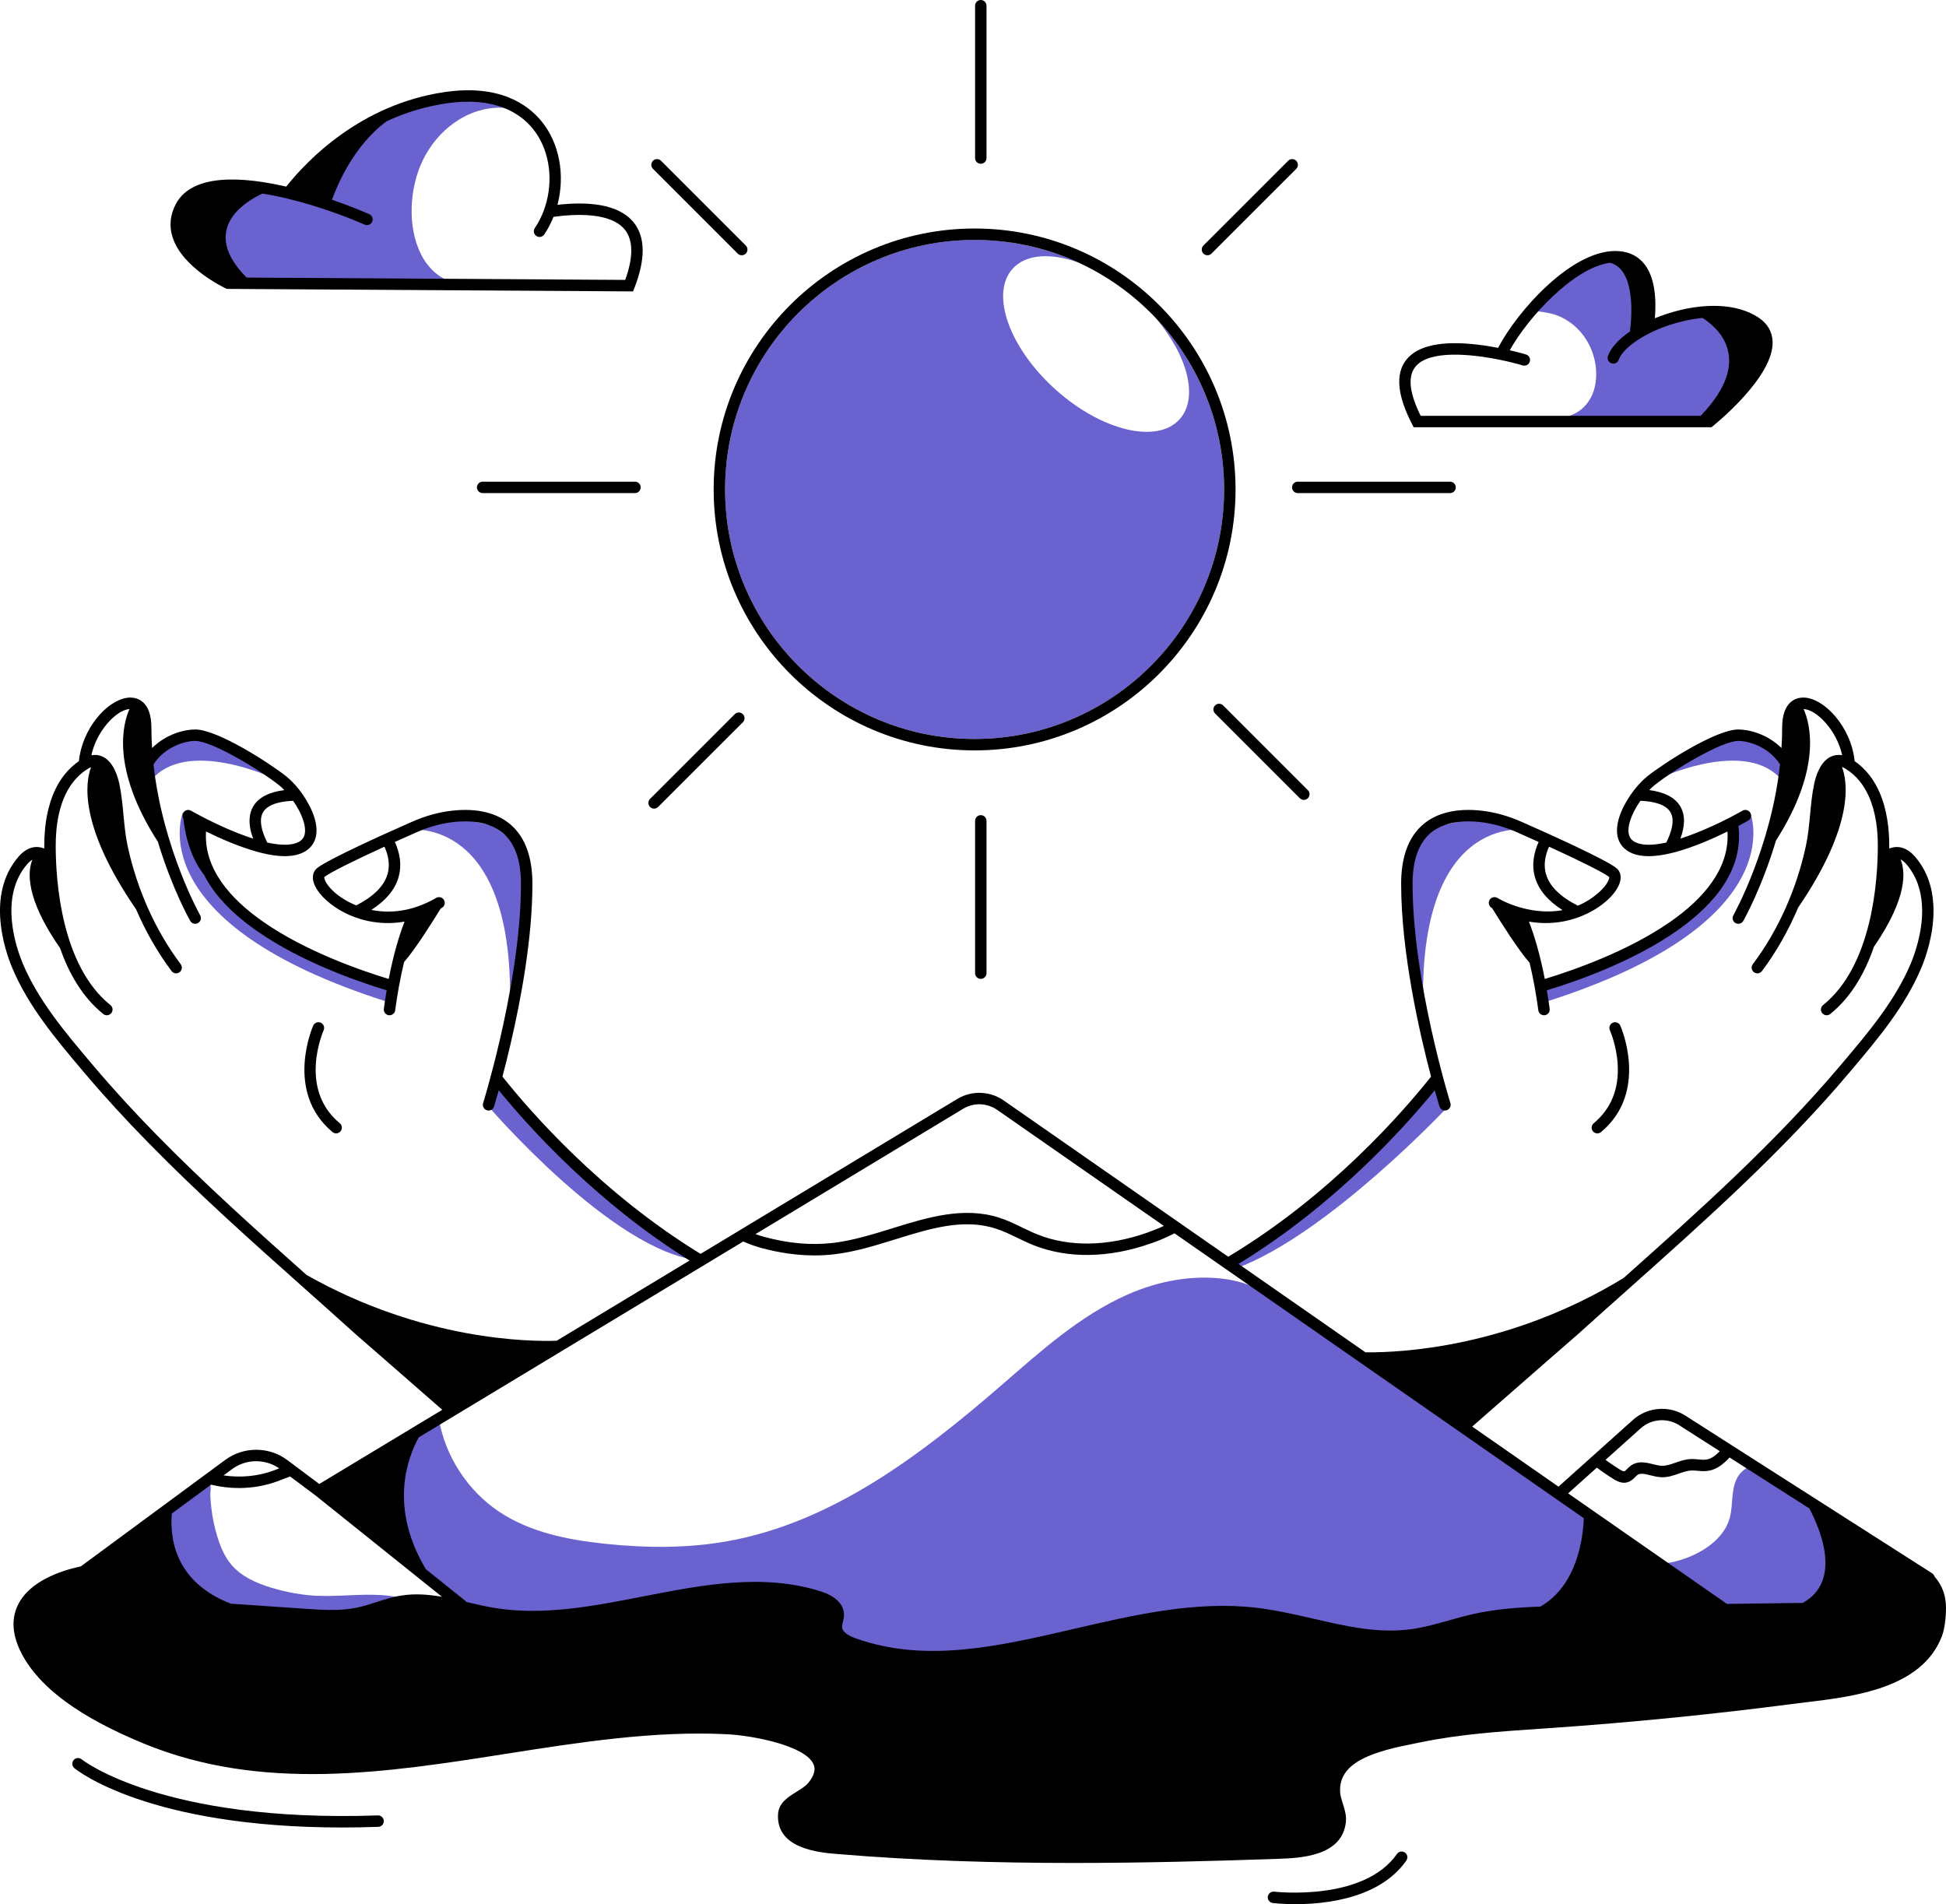 <?xml version="1.0" encoding="UTF-8"?>
<svg id="Layer_2" data-name="Layer 2" xmlns="http://www.w3.org/2000/svg" viewBox="0 0 510.73 499.74">
  <g id="Layer_3" data-name="Layer 3">
    <path class="cls-1" style="fill:#6962cf;" d="M60.08,71.65c.35,.56,.74,1.12,1.3,1.45,.56,.33,1.23,.41,1.88,.47,2.62,.24,5.25,.33,7.88,.41,5.01,.15,10.03,.25,15.04,.3,5.62,.06,11.24,.08,16.86,.07,2.81,0,5.63-.05,8.44-.04,1.28,0,2.56-.02,3.84-.03,1.2-.02,2.85-.34,4-.05-.91-.23-1.8-.57-2.63-1-2.23-1.15-4.05-2.92-5.38-5.05-4.34-6.97-4.05-17.18-1.04-24.56,3.3-8.09,10.68-14.68,19.63-15.32,1.09-.08,2.17,0,3.27,0,.5,0,1.98-.33,2.38,.08-2.76-2.82-6.87-3.81-10.81-3.82-11.93-.04-23.83,4.21-33.05,11.8-.73,.6-1.46,1.24-1.93,2.06-.49,.84-.68,1.82-1.01,2.73-1.16,3.12-3.96,5.29-6.62,7.29-1.15,.86-2.34,1.74-3.74,2.05-1.54,.34-3.13-.05-4.68-.34-5.82-1.09-12.29-.63-16.99,2.99-.72,.55-1.41,1.21-1.75,2.05-.51,1.27-.14,2.7,.24,4.01,1.23,4.3,2.49,8.67,4.87,12.46Z"/>
    <path class="cls-1" style="fill:#6962cf;" d="M407.63,82.43c2.73,.81,5.08,2.37,6.92,4.39,3.2,3.52,4.85,8.46,4.25,13.34-.43,3.5-2.24,6.7-5.43,8.35-2.35,1.21-5.08,1.54-7.71,1.33,10.46,1.58,21.06,.07,31.57,.52,3.1,.13,6.28,.42,9.23-.55,3.32-1.1,5.99-3.76,7.62-6.86,1.63-3.1,2.32-6.61,2.59-10.11,.15-2.04,.17-4.12-.4-6.08-.3-1.04-.77-2.05-1.52-2.83-1.17-1.21-2.89-1.72-4.56-1.86-6.41-.55-12.34,3.6-18.76,4.08-.17-3.3-.72-6.58-1.64-9.75-.68-2.36-1.64-4.77-3.54-6.32-2.69-2.2-6.69-2.12-9.86-.72-3.18,1.4-5.72,3.89-8.18,6.34-1.09,1.08-2.17,2.16-3.26,3.23-.73,.72-2.68,2.07-2.88,3.04,.17-.78,4.98,.29,5.57,.47Z"/>
    <path class="cls-1" style="fill:#6962cf;" d="M411.98,394.61c-14.74-11.41-29.81-22.38-45.19-32.9-7.69-5.26-15.46-10.41-23.3-15.44-7.05-4.52-13.16-9.34-21.7-10.56-8.74-1.25-17.83,.49-25.86,4.04-12.5,5.53-22.82,14.89-33.15,23.84-21.07,18.25-44.33,35.95-71.77,40.88-10.67,1.92-21.62,1.81-32.39,.67-9.68-1.03-19.57-3.01-27.66-8.42-8.25-5.52-14.09-14.51-15.78-24.29-9.92,1.04-16.27,12.38-14.92,22.26,1.34,9.88,8.3,18.09,15.95,24.48,20.43,17.06,48.1,25.15,74.5,21.76,3.88-.5,7.75-1.23,11.67-1.27,5.26-.05,10.43,1.15,15.58,2.18,28.42,5.67,57.87,6.19,86.47,1.5,25.77-4.22,51.06-12.63,77.17-12.74,9.8-.04,20.8,.7,28.07-5.87,5.61-5.07,7.29-13.23,7.27-20.79,0-1.62-.08-3.29-.74-4.77-.85-1.92-2.57-3.29-4.23-4.57Z"/>
    <path class="cls-1" style="fill:#6962cf;" d="M83.43,418.83c-4.09-.18-8.15-.93-12.08-2.1-3.98-1.19-7.97-2.93-10.65-6.1-1.74-2.06-2.81-4.61-3.61-7.19-.76-2.45-1.3-4.97-1.61-7.52-.14-1.13-.23-2.26-.28-3.4-.03-.81,.28-2.38-.08-3.1-.81-1.59-3.34,.63-4.16,1.22-3.16,2.27-5.88,5.15-7.94,8.45-1.91,3.06-3.28,6.56-3.28,10.17,0,1.65,.28,3.29,.59,4.91,.22,1.14,.45,2.29,1.02,3.3,.93,1.67,2.64,2.73,4.05,4.03,1.46,1.35,2.64,3,4.22,4.21,1.82,1.39,4.05,2.11,6.26,2.7,4.81,1.29,9.75,2.1,14.73,2.4,6.93,.43,13.98-.13,20.59-2.29,2.86-.93,5.62-2.16,8.37-3.38,3.25-1.44,6.5-2.89,9.75-4.33-7.88-3.76-17.16-1.63-25.88-2Z"/>
    <path class="cls-1" style="fill:#6962cf;" d="M481.11,402.82c-.46-1.9-1.12-3.8-2.33-5.35-1.04-1.33-2.43-2.33-3.8-3.31-2.81-2.01-5.62-4.02-8.43-6.03-1.05-.75-2.09-1.5-3.17-2.2-.73-.47-1.56-1.14-2.45-1.25-1.87-.22-3.83,1.27-4.76,2.76-.99,1.6-1.31,3.53-1.49,5.41-.17,1.88-.22,3.79-.73,5.6-1.3,4.58-5.42,7.84-9.76,9.79-4.05,1.81-8.64,2.75-12.95,1.71,1.83,1.46,3.66,2.93,5.49,4.39,1.57,1.25,3.14,2.51,4.86,3.55,1.88,1.13,3.91,1.99,5.93,2.84,3.22,1.36,6.49,2.72,9.96,3.18,2.7,.35,5.43,.14,8.14-.08,2.73-.22,5.46-.43,8.19-.65,1.63-.13,3.35-.29,4.71-1.2,1.92-1.29,2.66-3.73,3.03-6.01,.71-4.35,.59-8.85-.45-13.14Z"/>
    <path class="cls-1" style="fill:#6962cf;" d="M255.79,193.94c36.1,0,65.48-29.38,65.48-65.49,0-17.39-6.83-33.21-17.93-44.95,8.4,9.89,11.28,20.96,6.25,26.53-5.91,6.57-20.52,3.05-32.63-7.86s-17.12-25.07-11.21-31.63c3.47-3.85,9.94-4.23,17.14-1.68-8.27-3.77-17.44-5.9-27.1-5.9-36.11,0-65.49,29.37-65.49,65.48s29.38,65.49,65.49,65.49Z"/>
    <path class="cls-1" style="fill:#6962cf;" d="M444.67,197.79l-4,2-4,4s22-10,31,1l1.16-5.16-4.16-2.84-7-3-7,1-6,3Z"/>
    <path class="cls-1" style="fill:#6962cf;" d="M400.67,217.79l-8-2-6-1-9,2-5,4-3,7.14v17.86l4,23c-3-56,27-51,27-51Z"/>
    <path class="cls-1" style="fill:#6962cf;" d="M70.67,203.79l-4-4-4-2-6-3-7-1-7,3-4.16,2.84,1.16,5.16c9-11,31-1,31-1Z"/>
    <path class="cls-1" style="fill:#6962cf;" d="M129.67,216.79l-9-2-6,1-8,2s30-5,27,51l4-23v-17.86l-3-7.14-5-4Z"/>
    <path class="cls-1" style="fill:#6962cf;" d="M127.67,289.79s33.31,39.03,56,41c0,0-23-16-28-20.5s-26-26.5-26-26.5l-2,6Z"/>
    <path class="cls-1" style="fill:#6962cf;" d="M379.67,290.79l-3-7s-8,8-17,18-36,29-36,29l1,2c24-9,55-42,55-42Z"/>
    <path class="cls-1" style="fill:#6962cf;" d="M454.67,219.79l-2.62,10.16-2.97,6.44-8.18,5.4-12.23,8-10.95,5.66-13.05,3.34,.74,4.22c65.74-20.78,53.95-49.7,53.95-49.7l-4.69,3.48v3Z"/>
    <path class="cls-1" style="fill:#6962cf;" d="M47.98,213.31s-11.79,28.91,53.95,49.7l.74-4.22-13.05-3.34-10.95-5.66-12.23-8-8.18-5.4-2.97-6.44-2.62-10.16v-3l-4.69-3.48Z"/>
    <g>
      <path d="M507.71,413.73c-.11-.33-.31-.62-.62-.82l-1.67-1.07-50.96-32.56s-.05-.03-.08-.05l-12.07-7.71c-2.16-1.38-4.66-1.95-7.1-1.73-2.4,.2-4.73,1.16-6.61,2.83l-19.57,17.55-22.65-15.77c13.38-11.74,27.69-24.19,27.86-24.34,4.4-3.98,8.85-7.94,13.3-11.9,19.8-17.65,40.27-35.89,57.72-56.54l.47-.56c7.03-8.32,14.3-16.92,18.56-27.14,1.03-2.46,3.16-8.36,3.16-14.83,0-.59-.01-1.18-.05-1.77-.25-4.28-1.54-8.69-4.76-12.44-1.37-1.59-2.86-2.45-4.43-2.57-.79-.06-1.58,.07-2.38,.38,0-.23,0-.47,.01-.68,0-4.37-.57-9.56-2.6-14.15-1.38-3.14-3.45-5.99-6.49-8.1-.9-9.01-8.07-16.69-13.49-16.69-.06,0-.11,.01-.17,.01-1.61,.04-5.36,.91-5.36,7.87,0,1.77-.07,3.56-.18,5.37-3.8-3.76-8.65-4.87-11.32-4.87-5.91,0-19.7,8.94-23.94,12.33-1.06,.86-2.2,2.04-3.26,3.37l-.47,.61c-1.33,1.77-5.52,7.92-3.76,12.66,.53,1.42,1.84,3.27,5.1,4,.84,.18,1.77,.28,2.79,.28,1.75,0,3.76-.27,6.01-.82l1.15-.29h0c4.72-1.3,9.66-3.46,13.53-5.36,.6,9.66-6.22,17.6-15.15,23.79-11.02,7.64-25.26,12.62-32.8,14.91-1.31-6.76-2.84-11.66-4.15-15.05,2.97,.51,5.79,.47,8.38,.06,.33-.05,.66-.11,.98-.18,6.47-1.31,11.4-4.95,13.51-8.15,1.91-2.88,1.24-4.91-.02-5.86-3.18-2.38-16.91-8.59-24.8-12.07-3.51-1.55-7.05-2.53-10.54-2.92-6.56-.73-11.94,.59-15.54,3.82-3.66,3.28-5.52,8.45-5.52,15.37,0,18.17,4.89,39.41,7.85,50.61-7.4,9.32-26.45,31.22-53.23,47.27l-58.94-41.02c-1.47-1.02-3.11-1.65-4.81-1.88-2.5-.37-5.11,.13-7.36,1.49l-56.97,34.38s-.05,.03-.08,.05l-10.32,6.23c-26.22-16.04-44.78-37.43-52-46.53,.65-2.45,1.39-5.39,2.15-8.67,2.73-11.69,5.71-27.74,5.71-41.93,0-6.92-1.86-12.09-5.53-15.37-3.6-3.23-8.97-4.55-15.53-3.82-3.49,.39-7.04,1.37-10.54,2.92-7.9,3.48-21.63,9.69-24.8,12.07-1.26,.95-1.93,2.98-.03,5.86,3.05,4.61,11.96,10.15,22.87,8.27-1.31,3.39-2.84,8.29-4.15,15.05-7.54-2.29-21.78-7.27-32.8-14.91-8.93-6.19-15.75-14.13-15.15-23.79,3.88,1.9,8.82,4.06,13.54,5.35l1.14,.3c2.25,.55,4.26,.82,6.01,.82,.22,0,.44,0,.66-.02,.76-.03,1.47-.12,2.13-.26,3.26-.73,4.57-2.58,5.1-4,1.76-4.74-2.43-10.89-3.75-12.66l-.46-.61h-.01c-1.06-1.33-2.2-2.51-3.27-3.37-4.24-3.39-18.03-12.33-23.93-12.33-2.68,0-7.53,1.11-11.32,4.87-.12-1.81-.18-3.61-.18-5.37,0-6.96-3.75-7.83-5.37-7.87-.05,0-.11-.01-.16-.01-.31,0-.62,.03-.94,.08-5.28,.8-11.71,8.11-12.55,16.61-4.38,3.04-6.75,7.61-7.95,12.36-.09,.32-.16,.63-.23,.95-.69,3.07-.91,6.17-.91,8.94v.68c-.79-.31-1.58-.44-2.37-.38-1.57,.12-3.06,.98-4.43,2.57-8.6,10.01-3.44,24.75-1.65,29.04,4.26,10.22,11.53,18.82,18.56,27.14l.47,.56c5.33,6.3,10.93,12.38,16.73,18.28,13.15,13.45,27.24,26,41,38.26,4.45,3.96,8.89,7.92,13.32,11.92,0,0,11,9.57,22.82,19.92l-32.27,19.47-8.4-6.28c-4.77-3.58-11.46-3.6-16.25-.06l-37.96,27.98c-.1,.02-.21,.04-.31,.06-4.8,1.05-13.29,3.78-16.28,10.26-1.73,3.75-1.33,8.06,1.21,12.8,4.72,8.82,15.17,16.47,31.94,23.37,30.97,12.74,63.57,7.63,95.09,2.68,19.11-3,38.87-6.1,57.96-5.13,6.82,.34,20.49,2.98,22.68,7.82,.24,.51,.94,2.06-1.26,4.84-.74,.94-1.98,1.7-3.18,2.45-2.21,1.36-4.71,2.91-4.85,5.96-.43,9.04,10.84,9.98,15.65,10.37,20.66,1.73,41.47,2.34,61.96,2.34,18.2,0,36.15-.48,53.52-1.08,5.89-.21,16.83-.6,17.9-9.56,.21-1.8-.3-3.41-.8-4.96-.33-1.05-.65-2.04-.7-3-.49-8.11,9.35-10.74,19.46-12.73,.65-.13,1.27-.25,1.85-.37,10.17-2.1,20.75-2.81,30.99-3.51l3-.2c21.03-1.46,42.27-3.57,63.12-6.28,1.13-.15,2.32-.29,3.56-.44,12.93-1.55,30.64-3.68,35.93-17.31,1.05-2.72,1.1-6.76,1.1-7.54,0-3.2-.97-5.84-3.02-8.22Zm-77.11-38.87c1.37-1.23,3.08-1.94,4.84-2.1,1.8-.16,3.65,.26,5.25,1.28l10.67,6.82c-1.07,1.1-2.22,2.01-3.53,2.2-.62,.09-1.32,.02-2.06-.04-.68-.06-1.38-.13-2.12-.09-1.44,.08-2.73,.53-3.99,.97-1.24,.43-2.42,.83-3.55,.79-.68-.03-1.44-.22-2.24-.41-1.86-.46-3.96-.98-5.84,.36-.4,.28-.72,.61-1,.89-.25,.26-.54,.55-.71,.6-.14,.04-.47-.02-1.27-.51-1.26-.77-2.48-1.61-3.68-2.48l9.23-8.28Zm6.72-153.74c-2.8,.62-5.08,.75-6.77,.37-1.58-.35-2.54-1.04-2.94-2.12-.75-2.02,.42-5.65,2.91-9.2,2.62,.09,6.48,.64,7.88,2.97,1.28,2.13,.2,5.41-1.08,7.98Zm-30.76,1.09c8.44,3.86,14.15,6.73,15.77,7.94,.11,.25-.22,1.8-2.55,3.92-1.8,1.63-3.72,2.81-5.68,3.62-4.53-2.29-7.34-5.01-8.3-8.11-.85-2.7-.17-5.34,.76-7.37Zm-30.01,63.93c.74,2.64,1.22,4.19,1.24,4.26,.21,.64,.8,1.05,1.44,1.05,.14,0,.3-.02,.44-.07,.79-.24,1.24-1.08,.99-1.87-.1-.32-9.93-32.08-9.93-57.56,0-6.03,1.52-10.45,4.52-13.14,3.73-3.33,9.24-3.51,13.2-3.07,3.19,.36,6.44,1.26,9.67,2.68,2,.89,3.9,1.73,5.7,2.55-1.16,2.55-2,5.93-.89,9.5,1,3.21,3.42,6.01,7.17,8.39-.31,.06-.62,.11-.92,.15-6.38,.86-12.58-1.26-16.2-3.36-.72-.41-1.64-.17-2.05,.55-.12,.2-.18,.42-.19,.63l-.07-.04s.03,.04,.06,.11c-.02,.53,.25,1.07,.74,1.35,.04,.03,.09,.05,.13,.07,2.04,3.32,6.96,11.15,9.83,14.32,.47,1.94,.93,4.09,1.36,6.47,.33,1.86,.65,3.89,.95,6.05,.1,.75,.75,1.29,1.48,1.29,.07,0,.14,0,.21-.01,.82-.11,1.4-.87,1.28-1.69-.23-1.7-.48-3.32-.74-4.85,7.72-2.33,22.72-7.55,34.36-15.78,9.84-6.95,17.29-16.04,15.93-27.36,1.57-.82,2.52-1.37,2.56-1.4,.72-.42,.96-1.34,.54-2.05-.41-.72-1.33-.96-2.05-.54-.01,0-1.31,.76-3.37,1.82-2.85,1.47-7.92,3.9-12.92,5.5,1.27-3.44,1.27-6.3-.05-8.5-1.38-2.31-4.18-3.74-8.13-4.23,.45-.47,.9-.89,1.32-1.24,5.13-4.1,17.68-11.67,22.07-11.67,2.42,0,7.74,1.31,10.94,6.14-2.39,21.95-12.15,39.45-12.25,39.63-.41,.72-.15,1.63,.57,2.04,.23,.13,.49,.19,.74,.19,.52,0,1.03-.27,1.3-.76,.28-.5,4.89-8.75,8.58-21.09,12.2-19.12,8.92-30.79,7.25-34.51,3.3,.11,8.67,5.43,10.12,12.12-1.18-.21-2.13,0-2.82,.3-2.9,1.25-4.1,5.12-4.55,7.31-.56,2.68-.81,5.42-1.06,8.07-.25,2.69-.52,5.47-1.09,8.12-2.49,11.49-7.31,22.22-13.93,31.04-.5,.66-.37,1.61,.3,2.1,.66,.5,1.6,.37,2.1-.3,3.77-5.02,6.95-10.65,9.5-16.66,14.86-21.78,12.96-33.1,11.49-36.9,.28,.1,.6,.25,.96,.47,2.84,1.75,4.77,4.3,6.06,7.15,1.89,4.17,2.4,9.02,2.4,13.09-.02,9.1-1.44,31.38-14.37,41.78-.65,.52-.75,1.47-.23,2.11,.3,.37,.73,.56,1.17,.56,.33,0,.66-.11,.94-.33,5.58-4.49,9.16-10.92,11.46-17.63,9.01-13.11,8.24-20,6.99-22.93,.51,.25,1.03,.66,1.56,1.28,2.71,3.16,3.82,6.93,4.06,10.64,.03,.53,.05,1.06,.05,1.58,0,5.92-1.99,11.43-2.94,13.7-4.09,9.8-11.21,18.22-18.09,26.36l-.48,.56c-17.13,20.29-37.3,38.31-56.85,55.73-29.96,18.25-58.39,19.61-67.74,19.5l-33.33-23.2c25.08-15.31,43.3-35.5,51.51-45.57Zm-123.75,4.84c1.66-1,3.59-1.36,5.44-1.08,1.21,.19,2.4,.64,3.45,1.37l43.76,30.46c-.68,.32-1.36,.62-2.06,.9-.77,.31-1.54,.6-2.32,.88-10.31,3.63-20.44,3.81-28.75,.48-1.35-.54-2.71-1.2-4.02-1.83-1.93-.93-3.92-1.9-6.04-2.58-9.4-3.01-18.95-.05-28.18,2.82-5.05,1.56-10.26,3.18-15.37,3.79-5.74,.68-11.87,.15-18.21-1.6-.78-.21-1.51-.45-2.22-.7l54.52-32.91Zm-165.13-56.91c-2.33-2.12-2.66-3.67-2.54-3.92,1.62-1.21,7.32-4.07,15.77-7.94,.92,2.03,1.6,4.67,.76,7.37-.96,3.07-3.72,5.77-8.17,8.04-2.47-1-4.46-2.32-5.82-3.55Zm-10.74-23.9c2.49,3.55,3.66,7.18,2.91,9.2-.4,1.08-1.36,1.77-2.94,2.12-.47,.1-1,.17-1.56,.2-1.42,.06-3.12-.12-5.09-.54l-.12-.03c-.92-1.86-1.74-4.09-1.64-5.99,.04-.73,.21-1.4,.56-1.99,1.4-2.33,5.26-2.88,7.88-2.97Zm3.53,124.44c-13.25-11.8-26.76-23.9-39.39-36.79-5.74-5.87-11.3-11.9-16.57-18.14l-.48-.56c-6.88-8.14-14-16.56-18.09-26.36-1.61-3.88-6.31-17.22,1.17-25.92,.48-.56,.94-.95,1.4-1.21-1.24,3.01-1.92,9.99,7.27,23.21,2.3,6.59,5.85,12.87,11.33,17.28,.28,.22,.61,.33,.94,.33,.44,0,.88-.19,1.17-.56,.52-.64,.42-1.59-.23-2.11-12.93-10.4-14.35-32.68-14.36-41.78,0-2.58,.2-5.48,.83-8.32,.06-.29,.13-.59,.21-.88,1.12-4.37,3.32-8.52,7.42-11.04,.3-.19,.57-.31,.82-.41-1.48,3.88-3.3,15.33,11.81,37.28,2.52,5.85,5.64,11.32,9.32,16.22,.5,.67,1.44,.8,2.1,.3,.66-.49,.79-1.44,.3-2.1-6.63-8.82-11.44-19.55-13.94-31.04-.57-2.65-.83-5.43-1.08-8.12-.25-2.65-.51-5.39-1.07-8.07-.45-2.19-1.65-6.06-4.55-7.31-.68-.3-1.64-.51-2.81-.29,1.39-6.41,6.36-11.59,9.68-12.1,.11,0,.22-.02,.32-.03-1.68,3.73-4.98,15.51,7.45,34.82,3.68,12.17,8.21,20.28,8.49,20.78,.28,.49,.79,.76,1.31,.76,.25,0,.5-.06,.73-.19,.73-.41,.98-1.32,.57-2.05-.1-.17-9.85-17.64-12.25-39.62,3.2-4.83,8.52-6.14,10.95-6.14,4.39,0,16.94,7.57,22.06,11.67,.43,.35,.88,.77,1.33,1.24-3.95,.49-6.75,1.92-8.14,4.23-.61,1.01-.93,2.15-.98,3.43-.07,1.51,.24,3.2,.93,5.07-5-1.6-10.06-4.03-12.92-5.5-2.05-1.06-3.35-1.82-3.37-1.82-.72-.42-1.63-.18-2.05,.54-.3,.5-.25,1.11,.05,1.57,.19,2.07,1.16,9.39,5.4,14.69,2.83,5.61,7.78,10.45,13.58,14.55,.15,.11,.31,.22,.46,.31,11.57,8.06,26.28,13.17,33.9,15.47-.26,1.51-.5,3.14-.74,4.85-.11,.82,.46,1.58,1.28,1.69,.07,.01,.14,.01,.21,.01,.74,0,1.38-.54,1.48-1.29,.3-2.18,.62-4.22,.95-6.05,.44-2.45,.92-4.65,1.4-6.64,2.87-3.24,7.59-10.75,9.62-14.06,.1-.05,.2-.1,.3-.16,.72-.41,.96-1.33,.54-2.05-.41-.72-1.33-.96-2.05-.55-6.34,3.68-12.23,4.12-17.02,3.15,3.69-2.36,6.08-5.15,7.07-8.32,1.11-3.58,.28-6.96-.89-9.51,1.81-.82,3.7-1.66,5.71-2.55,3.22-1.42,6.47-2.32,9.66-2.68,3.96-.44,9.48-.26,13.2,3.07,3.01,2.69,4.53,7.11,4.53,13.14,0,13.93-2.94,29.74-5.62,41.26-2.23,9.55-4.27,16.16-4.32,16.3-.24,.79,.2,1.63,.99,1.87,.15,.05,.3,.07,.45,.07,.64,0,1.23-.41,1.43-1.05,.02-.07,.5-1.62,1.24-4.27,8,9.82,25.67,29.45,50.08,44.69l-34.88,21.05c-6.84,.25-35.06,.05-65.64-17.26Zm-19.53,50.94c3.64-2.69,8.65-2.74,12.35-.18-.02,.01-.03,.01-.05,.02-.5,.19-1,.39-1.5,.57-4.06,1.49-8.6,1.91-13.07,1.26l2.27-1.67Zm44.3,33.21c-2.26,.36-4.42,1.06-6.5,1.73-1.75,.56-3.41,1.09-5.11,1.44-4.4,.91-9.07,.59-13.59,.28l-19.44-1.33c-15.05-5.77-16.02-17.77-15.49-23.66l10.27-7.57c2.41,.57,4.86,.88,7.3,.88,3.48,0,6.92-.59,10.09-1.75,.52-.19,1.04-.39,1.57-.6,.6-.24,1.21-.47,1.82-.68l6.62,4.95,33.23,26.62c-3.55-.61-7.15-.9-10.77-.31Zm299.03,2.89c-5.93,.2-11.89,.66-17.71,1.97-2.12,.48-4.23,1.07-6.27,1.65-3.29,.92-6.7,1.88-10.09,2.33-8.51,1.13-16.83-.78-25.64-2.81-4.82-1.11-9.81-2.25-14.8-2.84-15.91-1.87-32.09,1.88-47.73,5.51-20.12,4.66-39.12,9.06-57.47,2.5-1.29-.46-3.47-1.45-3.55-2.91-.03-.38,.09-.84,.21-1.34,.15-.61,.32-1.3,.3-2.06-.08-2.63-2.23-4.75-6.05-5.98-15.18-4.84-31.15-1.72-46.59,1.29-13.04,2.55-26.52,5.19-39.41,2.98-2.22-.38-4.51-.91-6.72-1.43-.12-.03-.23-.06-.35-.09-.08-.11-.17-.21-.28-.3l-10.33-8.28c-9.71-16.19-4.88-29.18-1.88-34.61l74.68-45.07,.02-.02,10.48-6.32c1.41,.65,2.96,1.21,4.62,1.67,4.82,1.32,9.54,1.99,14.08,1.99,1.79,0,3.56-.1,5.29-.31,5.37-.64,10.72-2.3,15.9-3.91,9.19-2.85,17.87-5.55,26.37-2.82,1.92,.62,3.74,1.49,5.66,2.42,1.36,.66,2.76,1.33,4.2,1.91,8.98,3.6,19.85,3.44,30.84-.44,.83-.28,1.65-.59,2.47-.92,1.28-.52,2.53-1.11,3.74-1.73l74.81,52.07s.01,0,.01,.01l25.19,17.53,7.4,5.15c-.14,4.59-1.47,17.53-11.4,23.21Zm68.88-.97l-19.9,.26-35.87-24.96-5.81-4.05,7.53-6.75c1.42,1.07,2.89,2.08,4.4,3,.54,.33,1.56,.96,2.75,.96,.29,0,.59-.04,.89-.13,.94-.26,1.55-.88,2.04-1.38,.21-.21,.41-.41,.59-.54,.72-.51,1.76-.3,3.39,.1,.91,.22,1.85,.46,2.82,.5,1.71,.09,3.22-.45,4.68-.96,1.1-.39,2.15-.75,3.16-.8,.53-.03,1.09,.02,1.69,.07,.84,.08,1.71,.16,2.64,.03,.04,0,.09,0,.13-.01,2.35-.34,4.15-1.88,5.66-3.51l20.93,13.37c2.79,5.26,8.73,19.02-1.72,24.8Z"/>
      <path d="M370.6,111.32l.42,.81h78.15l.41-.33c.65-.53,16-12.91,15.64-22.17-.1-2.57-1.32-4.68-3.63-6.24-5.53-3.76-14.55-4.15-24.13-1.02-.01,0-.03,.01-.04,.01-1.07,.34-2.1,.73-3.09,1.14,.39-4.95,.06-10.71-2.81-14.27-1.59-1.98-3.79-3.11-6.52-3.33-11.97-1.03-26.76,15.65-31.82,25.37-1.65-.32-3.47-.62-5.38-.84-9.32-1.1-15.58,.19-18.6,3.83-1.63,1.97-2.25,4.54-1.85,7.69,.34,2.7,1.43,5.82,3.25,9.35Zm.91-15.12c3.62-4.37,14.41-3.34,22.1-1.78,.06,.02,.13,.03,.19,.04,2.34,.48,4.39,1.01,5.83,1.44,.8,.24,1.63-.21,1.87-1.01,.24-.79-.21-1.62-1-1.86-.13-.04-1.78-.53-4.26-1.1,4.74-8.56,16.81-21.76,26.34-22.97,6.85,1.82,5.64,14.7,5.2,18.04-2.93,2.01-4.99,4.24-5.77,6.42-.28,.79,.12,1.64,.91,1.92,.78,.28,1.63-.13,1.91-.91,1.14-3.19,6.7-6.97,13.52-9.2,2.58-.84,5.51-1.5,8.47-1.79,3.67,2.29,13.99,10.68-.48,25.69h-73.49c-1.43-2.89-2.28-5.4-2.55-7.49-.29-2.3,.11-4.12,1.21-5.44Z"/>
      <path d="M419.23,297.45c.34,0,.68-.11,.96-.34,12.73-10.61,5.14-27.78,5.06-27.95-.34-.75-1.23-1.09-1.98-.75-.76,.34-1.09,1.23-.75,1.99,.01,.04,1.75,3.93,2.04,8.9,.39,6.48-1.73,11.7-6.29,15.5-.64,.53-.73,1.48-.2,2.11,.3,.36,.73,.54,1.16,.54Z"/>
      <path d="M382.07,127.91c0-.83-.67-1.5-1.5-1.5h-39.97c-.83,0-1.5,.67-1.5,1.5s.67,1.5,1.5,1.5h39.97c.83,0,1.5-.67,1.5-1.5Z"/>
      <path d="M368.72,486.19c-.68-.47-1.62-.3-2.09,.38-8.73,12.56-31.99,9.92-32.22,9.89-.83-.09-1.57,.49-1.67,1.31-.1,.83,.48,1.57,1.31,1.67,.3,.04,2.59,.3,5.94,.3,8.06,0,22.2-1.53,29.11-11.46,.47-.68,.3-1.61-.38-2.09Z"/>
      <path d="M318.9,185.14c-.59,.58-.59,1.53,0,2.12l22.23,22.23c.29,.29,.68,.44,1.06,.44s.77-.15,1.06-.44c.59-.58,.59-1.53,0-2.12l-22.23-22.23c-.59-.59-1.54-.59-2.12,0Z"/>
      <path d="M316.9,66.99c.39,0,.77-.14,1.06-.44l22.24-22.23c.58-.59,.58-1.54,0-2.12-.59-.59-1.54-.59-2.12,0l-22.24,22.23c-.58,.59-.58,1.54,0,2.12,.3,.3,.68,.44,1.06,.44Z"/>
      <path d="M255.79,196.94c37.76,0,68.48-30.72,68.48-68.49s-30.72-68.48-68.48-68.48-68.49,30.72-68.49,68.48,30.72,68.49,68.49,68.49Zm0-133.97c36.1,0,65.48,29.37,65.48,65.48s-29.38,65.49-65.48,65.49-65.49-29.38-65.49-65.49,29.38-65.48,65.49-65.48Z"/>
      <path d="M255.91,215.43v39.97c0,.83,.67,1.5,1.5,1.5s1.5-.67,1.5-1.5v-39.97c0-.83-.68-1.5-1.5-1.5s-1.5,.67-1.5,1.5Z"/>
      <path d="M257.41,42.98c.82,0,1.5-.67,1.5-1.5V1.5c0-.82-.68-1.5-1.5-1.5s-1.5,.68-1.5,1.5V41.48c0,.83,.67,1.5,1.5,1.5Z"/>
      <path d="M193.61,66.55c.29,.3,.68,.44,1.06,.44s.77-.14,1.06-.44c.59-.58,.59-1.53,0-2.12l-22.23-22.23c-.59-.59-1.54-.59-2.12,0-.59,.58-.59,1.53,0,2.12l22.23,22.23Z"/>
      <path d="M171.67,212.22c.39,0,.77-.14,1.06-.44l22.24-22.23c.58-.58,.58-1.53,0-2.12-.59-.59-1.54-.59-2.13,0l-22.23,22.23c-.58,.59-.58,1.54,0,2.12,.29,.3,.68,.44,1.06,.44Z"/>
      <path d="M59.23,75.68l.3,.14,106.62,.66,.38-.97c2.92-7.54,2.85-13.3-.2-17.11-4.13-5.14-12.74-5.48-20.02-4.64v-.02c2.05-7.78,.51-16.15-4.16-21.88-3.8-4.65-11.3-9.76-25.42-7.7-22.03,3.22-36.08,17.87-41.61,24.81-.2-.05-.41-.09-.61-.13-15.06-3.38-24.85-1.79-28.31,4.61-1.57,2.91-1.87,5.92-.87,8.93,2.62,7.94,13.44,13.08,13.9,13.3Zm9.64-24.88c1.76,.28,3.46,.61,5,.95,.52,.12,1.02,.24,1.49,.35,9.38,2.25,17.35,5.54,20.35,6.85,.76,.34,1.64-.01,1.97-.77,.34-.76-.01-1.64-.77-1.97-1.78-.78-5.28-2.25-9.78-3.79,1.33-3.73,5.72-14.29,14.38-20.62,4.63-2.14,9.86-3.83,15.66-4.68,12.73-1.85,19.34,2.59,22.65,6.64,4.09,5.01,5.42,12.38,3.6,19.27-.18,.67-.39,1.34-.63,2.01-.62,1.73-1.44,3.35-2.43,4.81-.47,.68-.29,1.62,.4,2.08,.26,.18,.55,.26,.84,.26,.48,0,.95-.23,1.24-.66,.96-1.42,1.77-2.98,2.43-4.62,5.75-.79,15.03-1.23,18.72,3.37,2.22,2.77,2.25,7.2,.1,13.18l-99.38-.61c-12.45-12.6-.53-19.86,4.16-22.05Z"/>
      <path d="M126.68,126.41c-.83,0-1.5,.67-1.5,1.5s.67,1.5,1.5,1.5h39.97c.83,0,1.5-.67,1.5-1.5s-.67-1.5-1.5-1.5h-39.97Z"/>
      <path d="M99.17,476.45c-56.59,1.95-77.54-14.55-77.74-14.72-.65-.53-1.59-.43-2.11,.21-.53,.64-.44,1.58,.2,2.11,.82,.67,19.55,15.57,70.32,15.57,3.03,0,6.18-.06,9.44-.17,.83-.03,1.47-.72,1.45-1.55-.03-.83-.75-1.5-1.56-1.45Z"/>
      <path d="M82.89,279.3c.3-4.97,2.03-8.86,2.05-8.9,.34-.76,0-1.65-.75-1.99-.76-.34-1.64,0-1.99,.75-.07,.17-7.66,17.34,5.07,27.95,.28,.23,.62,.34,.96,.34,.43,0,.85-.18,1.15-.54,.53-.63,.44-1.58-.19-2.11-4.57-3.8-6.69-9.02-6.3-15.5Z"/>
    </g>
  </g>
</svg>